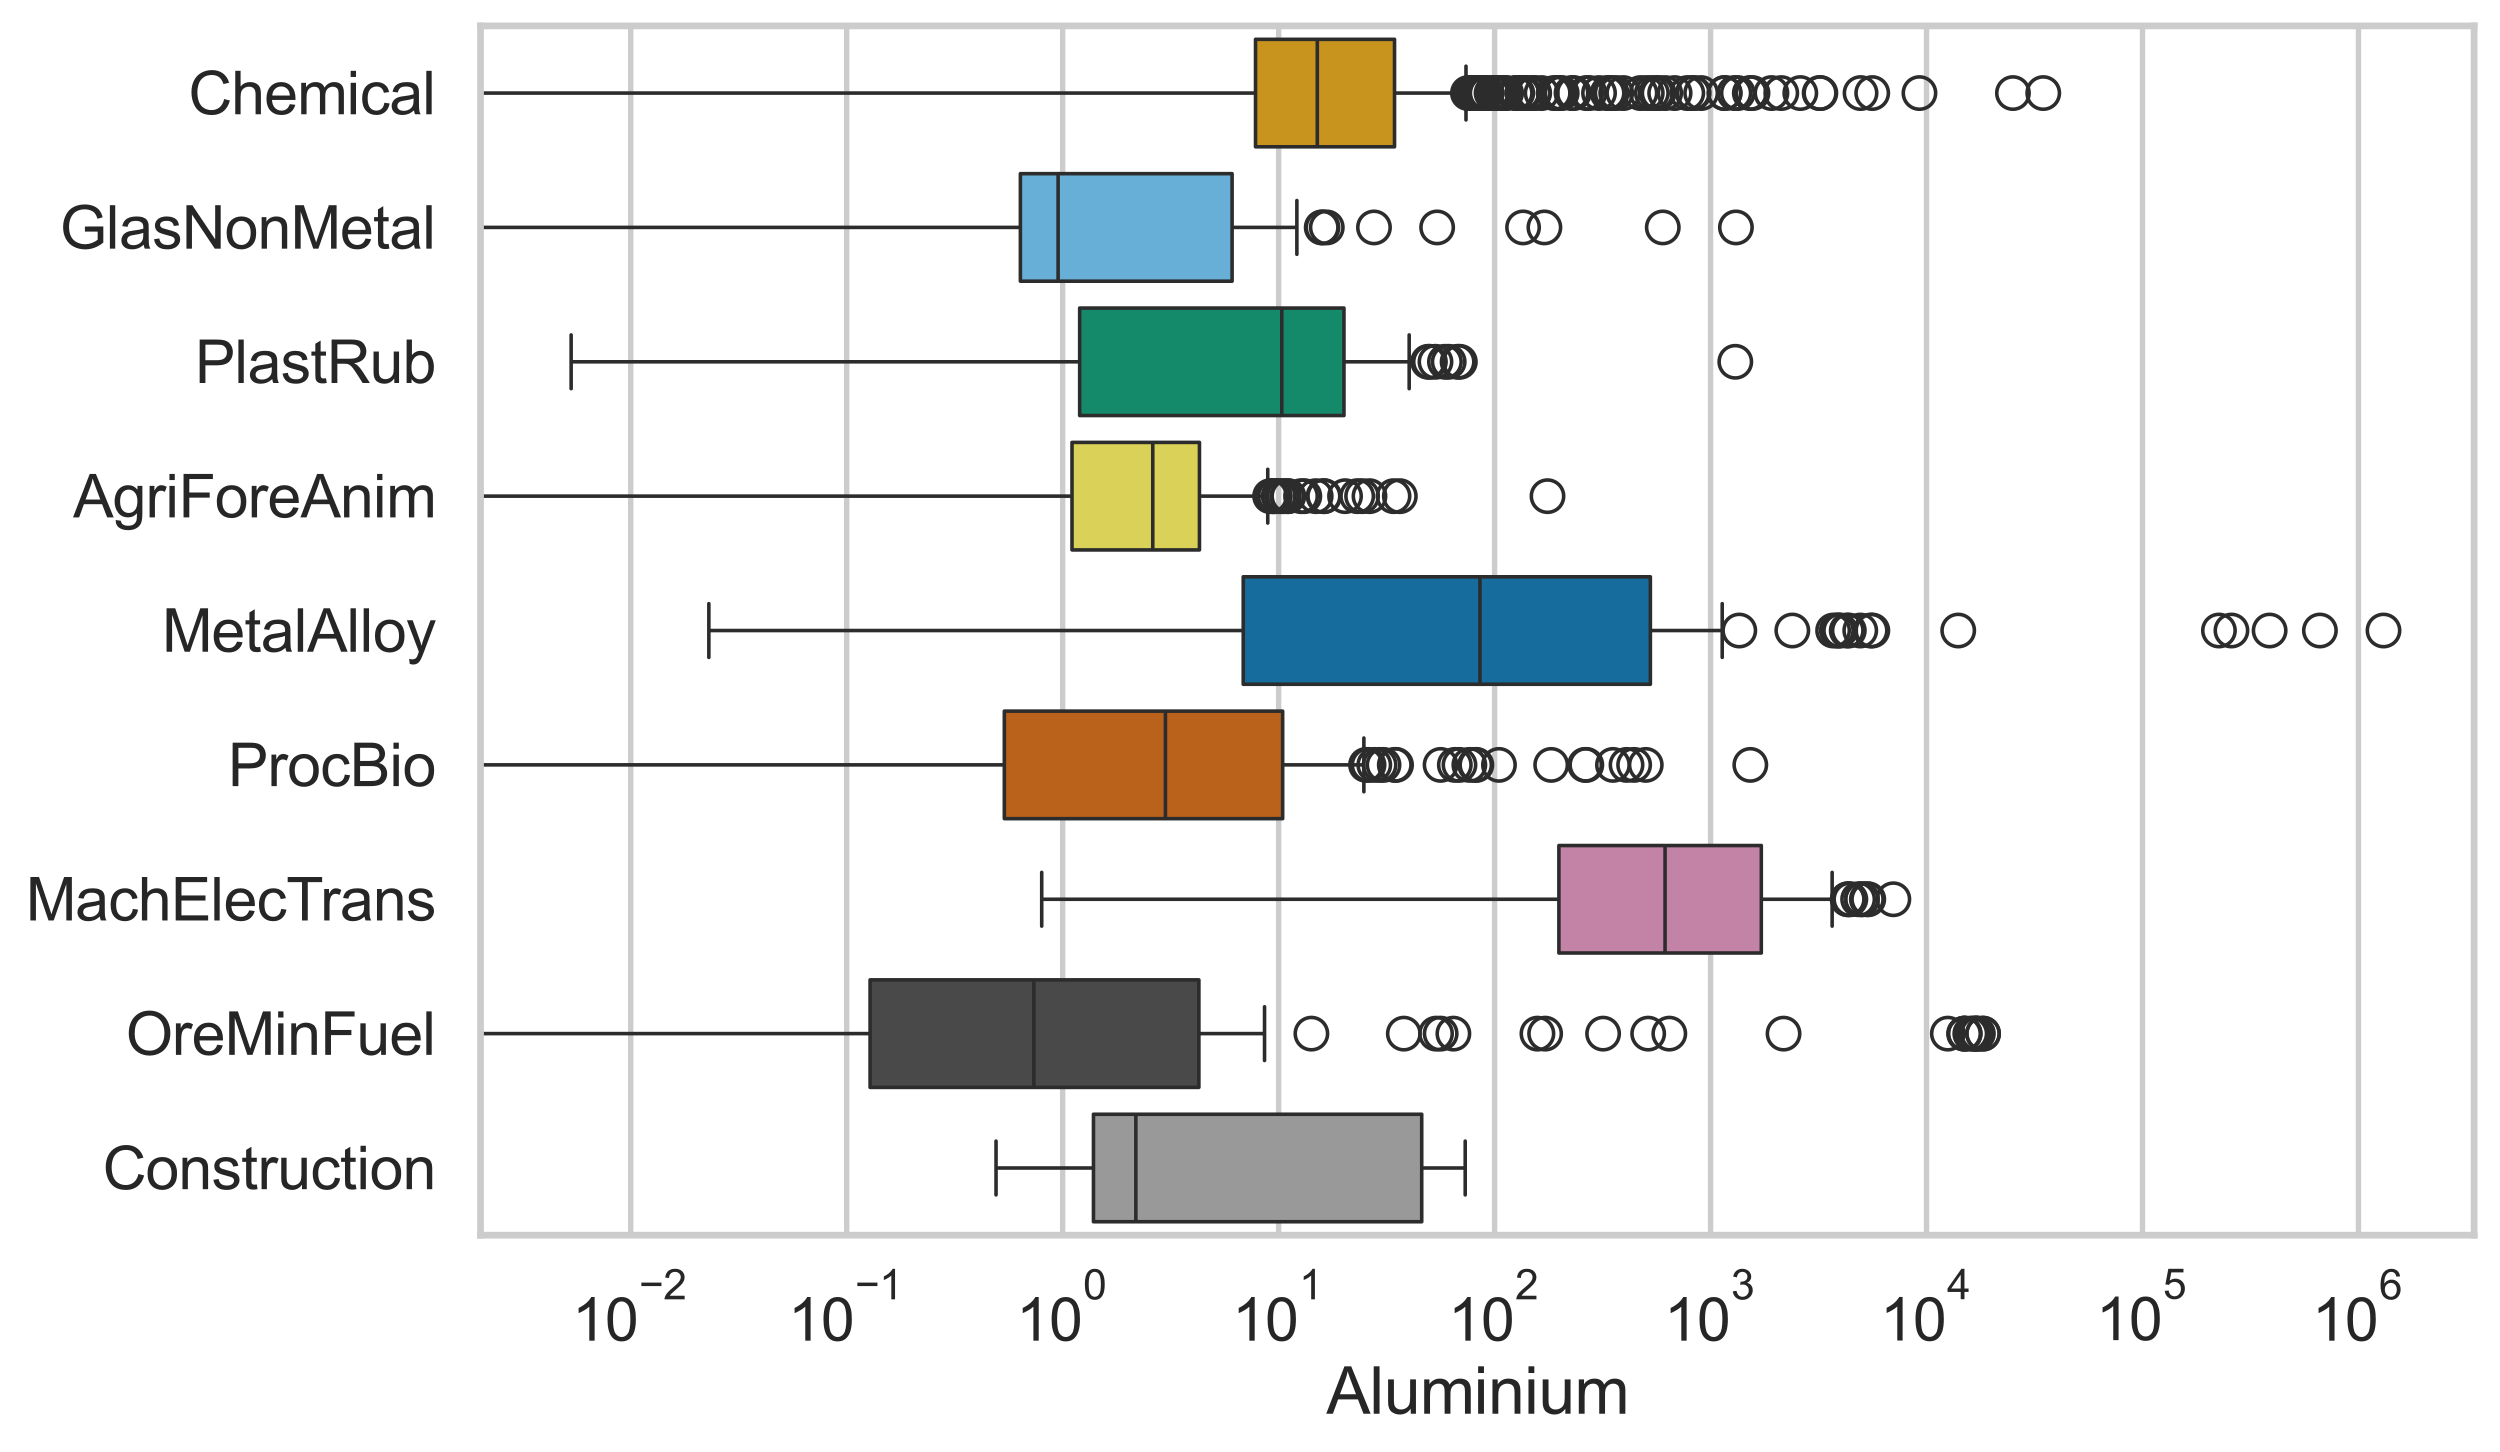 <?xml version="1.0" encoding="utf-8" standalone="no"?>
<!DOCTYPE svg PUBLIC "-//W3C//DTD SVG 1.1//EN"
  "http://www.w3.org/Graphics/SVG/1.1/DTD/svg11.dtd">
<svg xmlns:xlink="http://www.w3.org/1999/xlink" width="695.577pt" height="404.121pt" viewBox="0 0 695.577 404.121" xmlns="http://www.w3.org/2000/svg" version="1.1">
 <defs>
  <style type="text/css">*{stroke-linejoin: round; stroke-linecap: butt}</style>
 </defs>
 <g id="figure_1">
  <g id="patch_1">
   <path d="M 0 404.121 
L 695.577 404.121 
L 695.577 0 
L 0 0 
z
" style="fill: #ffffff"/>
  </g>
  <g id="axes_1">
   <g id="patch_2">
    <path d="M 133.697 343.665 
L 688.377 343.665 
L 688.377 7.2 
L 133.697 7.2 
z
" style="fill: #ffffff"/>
   </g>
   <g id="matplotlib.axis_1">
    <g id="xtick_1">
     <g id="line2d_1">
      <path d="M 175.485 343.665 
L 175.485 7.2 
" clip-path="url(#pba8e7ba67a)" style="fill: none; stroke: #cccccc; stroke-width: 1.5; stroke-linecap: round"/>
     </g>
     <g id="text_1">
      <!-- $\mathdefault{10^{-2}}$ -->
      <g style="fill: #262626" transform="translate(159.15 373.18) scale(0.165 -0.165)">
       <defs>
        <path id="ArialMT-31" d="M 2384 0 
L 1822 0 
L 1822 3584 
Q 1619 3391 1289 3197 
Q 959 3003 697 2906 
L 697 3450 
Q 1169 3672 1522 3987 
Q 1875 4303 2022 4600 
L 2384 4600 
L 2384 0 
z
" transform="scale(0.016)"/>
        <path id="ArialMT-30" d="M 266 2259 
Q 266 3072 433 3567 
Q 600 4063 929 4331 
Q 1259 4600 1759 4600 
Q 2128 4600 2406 4451 
Q 2684 4303 2865 4023 
Q 3047 3744 3150 3342 
Q 3253 2941 3253 2259 
Q 3253 1453 3087 958 
Q 2922 463 2592 192 
Q 2263 -78 1759 -78 
Q 1097 -78 719 397 
Q 266 969 266 2259 
z
M 844 2259 
Q 844 1131 1108 757 
Q 1372 384 1759 384 
Q 2147 384 2411 759 
Q 2675 1134 2675 2259 
Q 2675 3391 2411 3762 
Q 2147 4134 1753 4134 
Q 1366 4134 1134 3806 
Q 844 3388 844 2259 
z
" transform="scale(0.016)"/>
        <path id="ArialMT-2212" d="M 3381 1997 
L 356 1997 
L 356 2522 
L 3381 2522 
L 3381 1997 
z
" transform="scale(0.016)"/>
        <path id="ArialMT-32" d="M 3222 541 
L 3222 0 
L 194 0 
Q 188 203 259 391 
Q 375 700 629 1000 
Q 884 1300 1366 1694 
Q 2113 2306 2375 2664 
Q 2638 3022 2638 3341 
Q 2638 3675 2398 3904 
Q 2159 4134 1775 4134 
Q 1369 4134 1125 3890 
Q 881 3647 878 3216 
L 300 3275 
Q 359 3922 746 4261 
Q 1134 4600 1788 4600 
Q 2447 4600 2831 4234 
Q 3216 3869 3216 3328 
Q 3216 3053 3103 2787 
Q 2991 2522 2730 2228 
Q 2469 1934 1863 1422 
Q 1356 997 1212 845 
Q 1069 694 975 541 
L 3222 541 
z
" transform="scale(0.016)"/>
       </defs>
       <use xlink:href="#ArialMT-31" transform="translate(0 0.994)"/>
       <use xlink:href="#ArialMT-30" transform="translate(55.615 0.994)"/>
       <use xlink:href="#ArialMT-2212" transform="translate(112.973 70.688) scale(0.7)"/>
       <use xlink:href="#ArialMT-32" transform="translate(153.852 70.688) scale(0.7)"/>
      </g>
     </g>
    </g>
    <g id="xtick_2">
     <g id="line2d_2">
      <path d="M 235.575 343.665 
L 235.575 7.2 
" clip-path="url(#pba8e7ba67a)" style="fill: none; stroke: #cccccc; stroke-width: 1.5; stroke-linecap: round"/>
     </g>
     <g id="text_2">
      <!-- $\mathdefault{10^{-1}}$ -->
      <g style="fill: #262626" transform="translate(219.24 373.18) scale(0.165 -0.165)">
       <use xlink:href="#ArialMT-31" transform="translate(0 0.994)"/>
       <use xlink:href="#ArialMT-30" transform="translate(55.615 0.994)"/>
       <use xlink:href="#ArialMT-2212" transform="translate(112.973 70.688) scale(0.7)"/>
       <use xlink:href="#ArialMT-31" transform="translate(153.852 70.688) scale(0.7)"/>
      </g>
     </g>
    </g>
    <g id="xtick_3">
     <g id="line2d_3">
      <path d="M 295.665 343.665 
L 295.665 7.2 
" clip-path="url(#pba8e7ba67a)" style="fill: none; stroke: #cccccc; stroke-width: 1.5; stroke-linecap: round"/>
     </g>
     <g id="text_3">
      <!-- $\mathdefault{10^{0}}$ -->
      <g style="fill: #262626" transform="translate(282.712 373.18) scale(0.165 -0.165)">
       <use xlink:href="#ArialMT-31" transform="translate(0 0.994)"/>
       <use xlink:href="#ArialMT-30" transform="translate(55.615 0.994)"/>
       <use xlink:href="#ArialMT-30" transform="translate(112.973 70.688) scale(0.7)"/>
      </g>
     </g>
    </g>
    <g id="xtick_4">
     <g id="line2d_4">
      <path d="M 355.754 343.665 
L 355.754 7.2 
" clip-path="url(#pba8e7ba67a)" style="fill: none; stroke: #cccccc; stroke-width: 1.5; stroke-linecap: round"/>
     </g>
     <g id="text_4">
      <!-- $\mathdefault{10^{1}}$ -->
      <g style="fill: #262626" transform="translate(342.802 373.18) scale(0.165 -0.165)">
       <use xlink:href="#ArialMT-31" transform="translate(0 0.994)"/>
       <use xlink:href="#ArialMT-30" transform="translate(55.615 0.994)"/>
       <use xlink:href="#ArialMT-31" transform="translate(112.973 70.688) scale(0.7)"/>
      </g>
     </g>
    </g>
    <g id="xtick_5">
     <g id="line2d_5">
      <path d="M 415.844 343.665 
L 415.844 7.2 
" clip-path="url(#pba8e7ba67a)" style="fill: none; stroke: #cccccc; stroke-width: 1.5; stroke-linecap: round"/>
     </g>
     <g id="text_5">
      <!-- $\mathdefault{10^{2}}$ -->
      <g style="fill: #262626" transform="translate(402.891 373.18) scale(0.165 -0.165)">
       <use xlink:href="#ArialMT-31" transform="translate(0 0.994)"/>
       <use xlink:href="#ArialMT-30" transform="translate(55.615 0.994)"/>
       <use xlink:href="#ArialMT-32" transform="translate(112.973 70.688) scale(0.7)"/>
      </g>
     </g>
    </g>
    <g id="xtick_6">
     <g id="line2d_6">
      <path d="M 475.933 343.665 
L 475.933 7.2 
" clip-path="url(#pba8e7ba67a)" style="fill: none; stroke: #cccccc; stroke-width: 1.5; stroke-linecap: round"/>
     </g>
     <g id="text_6">
      <!-- $\mathdefault{10^{3}}$ -->
      <g style="fill: #262626" transform="translate(462.981 373.18) scale(0.165 -0.165)">
       <defs>
        <path id="ArialMT-33" d="M 269 1209 
L 831 1284 
Q 928 806 1161 595 
Q 1394 384 1728 384 
Q 2125 384 2398 659 
Q 2672 934 2672 1341 
Q 2672 1728 2419 1979 
Q 2166 2231 1775 2231 
Q 1616 2231 1378 2169 
L 1441 2663 
Q 1497 2656 1531 2656 
Q 1891 2656 2178 2843 
Q 2466 3031 2466 3422 
Q 2466 3731 2256 3934 
Q 2047 4138 1716 4138 
Q 1388 4138 1169 3931 
Q 950 3725 888 3313 
L 325 3413 
Q 428 3978 793 4289 
Q 1159 4600 1703 4600 
Q 2078 4600 2393 4439 
Q 2709 4278 2876 4000 
Q 3044 3722 3044 3409 
Q 3044 3113 2884 2869 
Q 2725 2625 2413 2481 
Q 2819 2388 3044 2092 
Q 3269 1797 3269 1353 
Q 3269 753 2831 336 
Q 2394 -81 1725 -81 
Q 1122 -81 723 278 
Q 325 638 269 1209 
z
" transform="scale(0.016)"/>
       </defs>
       <use xlink:href="#ArialMT-31" transform="translate(0 0.994)"/>
       <use xlink:href="#ArialMT-30" transform="translate(55.615 0.994)"/>
       <use xlink:href="#ArialMT-33" transform="translate(112.973 70.688) scale(0.7)"/>
      </g>
     </g>
    </g>
    <g id="xtick_7">
     <g id="line2d_7">
      <path d="M 536.023 343.665 
L 536.023 7.2 
" clip-path="url(#pba8e7ba67a)" style="fill: none; stroke: #cccccc; stroke-width: 1.5; stroke-linecap: round"/>
     </g>
     <g id="text_7">
      <!-- $\mathdefault{10^{4}}$ -->
      <g style="fill: #262626" transform="translate(523.071 373.015) scale(0.165 -0.165)">
       <defs>
        <path id="ArialMT-34" d="M 2069 0 
L 2069 1097 
L 81 1097 
L 81 1613 
L 2172 4581 
L 2631 4581 
L 2631 1613 
L 3250 1613 
L 3250 1097 
L 2631 1097 
L 2631 0 
L 2069 0 
z
M 2069 1613 
L 2069 3678 
L 634 1613 
L 2069 1613 
z
" transform="scale(0.016)"/>
       </defs>
       <use xlink:href="#ArialMT-31" transform="translate(0 0.202)"/>
       <use xlink:href="#ArialMT-30" transform="translate(55.615 0.202)"/>
       <use xlink:href="#ArialMT-34" transform="translate(112.973 69.895) scale(0.7)"/>
      </g>
     </g>
    </g>
    <g id="xtick_8">
     <g id="line2d_8">
      <path d="M 596.113 343.665 
L 596.113 7.2 
" clip-path="url(#pba8e7ba67a)" style="fill: none; stroke: #cccccc; stroke-width: 1.5; stroke-linecap: round"/>
     </g>
     <g id="text_8">
      <!-- $\mathdefault{10^{5}}$ -->
      <g style="fill: #262626" transform="translate(583.16 373.015) scale(0.165 -0.165)">
       <defs>
        <path id="ArialMT-35" d="M 266 1200 
L 856 1250 
Q 922 819 1161 601 
Q 1400 384 1738 384 
Q 2144 384 2425 690 
Q 2706 997 2706 1503 
Q 2706 1984 2436 2262 
Q 2166 2541 1728 2541 
Q 1456 2541 1237 2417 
Q 1019 2294 894 2097 
L 366 2166 
L 809 4519 
L 3088 4519 
L 3088 3981 
L 1259 3981 
L 1013 2750 
Q 1425 3038 1878 3038 
Q 2478 3038 2890 2622 
Q 3303 2206 3303 1553 
Q 3303 931 2941 478 
Q 2500 -78 1738 -78 
Q 1113 -78 717 272 
Q 322 622 266 1200 
z
" transform="scale(0.016)"/>
       </defs>
       <use xlink:href="#ArialMT-31" transform="translate(0 0.88)"/>
       <use xlink:href="#ArialMT-30" transform="translate(55.615 0.88)"/>
       <use xlink:href="#ArialMT-35" transform="translate(112.973 70.573) scale(0.7)"/>
      </g>
     </g>
    </g>
    <g id="xtick_9">
     <g id="line2d_9">
      <path d="M 656.202 343.665 
L 656.202 7.2 
" clip-path="url(#pba8e7ba67a)" style="fill: none; stroke: #cccccc; stroke-width: 1.5; stroke-linecap: round"/>
     </g>
     <g id="text_9">
      <!-- $\mathdefault{10^{6}}$ -->
      <g style="fill: #262626" transform="translate(643.25 373.18) scale(0.165 -0.165)">
       <defs>
        <path id="ArialMT-36" d="M 3184 3459 
L 2625 3416 
Q 2550 3747 2413 3897 
Q 2184 4138 1850 4138 
Q 1581 4138 1378 3988 
Q 1113 3794 959 3422 
Q 806 3050 800 2363 
Q 1003 2672 1297 2822 
Q 1591 2972 1913 2972 
Q 2475 2972 2870 2558 
Q 3266 2144 3266 1488 
Q 3266 1056 3080 686 
Q 2894 316 2569 119 
Q 2244 -78 1831 -78 
Q 1128 -78 684 439 
Q 241 956 241 2144 
Q 241 3472 731 4075 
Q 1159 4600 1884 4600 
Q 2425 4600 2770 4297 
Q 3116 3994 3184 3459 
z
M 888 1484 
Q 888 1194 1011 928 
Q 1134 663 1356 523 
Q 1578 384 1822 384 
Q 2178 384 2434 671 
Q 2691 959 2691 1453 
Q 2691 1928 2437 2201 
Q 2184 2475 1800 2475 
Q 1419 2475 1153 2201 
Q 888 1928 888 1484 
z
" transform="scale(0.016)"/>
       </defs>
       <use xlink:href="#ArialMT-31" transform="translate(0 0.994)"/>
       <use xlink:href="#ArialMT-30" transform="translate(55.615 0.994)"/>
       <use xlink:href="#ArialMT-36" transform="translate(112.973 70.688) scale(0.7)"/>
      </g>
     </g>
    </g>
    <g id="xtick_10"/>
    <g id="xtick_11"/>
    <g id="xtick_12"/>
    <g id="xtick_13"/>
    <g id="xtick_14"/>
    <g id="xtick_15"/>
    <g id="xtick_16"/>
    <g id="xtick_17"/>
    <g id="xtick_18"/>
    <g id="xtick_19"/>
    <g id="xtick_20"/>
    <g id="xtick_21"/>
    <g id="xtick_22"/>
    <g id="xtick_23"/>
    <g id="xtick_24"/>
    <g id="xtick_25"/>
    <g id="xtick_26"/>
    <g id="xtick_27"/>
    <g id="xtick_28"/>
    <g id="xtick_29"/>
    <g id="xtick_30"/>
    <g id="xtick_31"/>
    <g id="xtick_32"/>
    <g id="xtick_33"/>
    <g id="xtick_34"/>
    <g id="xtick_35"/>
    <g id="xtick_36"/>
    <g id="xtick_37"/>
    <g id="xtick_38"/>
    <g id="xtick_39"/>
    <g id="xtick_40"/>
    <g id="xtick_41"/>
    <g id="xtick_42"/>
    <g id="xtick_43"/>
    <g id="xtick_44"/>
    <g id="xtick_45"/>
    <g id="xtick_46"/>
    <g id="xtick_47"/>
    <g id="xtick_48"/>
    <g id="xtick_49"/>
    <g id="xtick_50"/>
    <g id="xtick_51"/>
    <g id="xtick_52"/>
    <g id="xtick_53"/>
    <g id="xtick_54"/>
    <g id="xtick_55"/>
    <g id="xtick_56"/>
    <g id="xtick_57"/>
    <g id="xtick_58"/>
    <g id="xtick_59"/>
    <g id="xtick_60"/>
    <g id="xtick_61"/>
    <g id="xtick_62"/>
    <g id="xtick_63"/>
    <g id="xtick_64"/>
    <g id="xtick_65"/>
    <g id="xtick_66"/>
    <g id="xtick_67"/>
    <g id="xtick_68"/>
    <g id="xtick_69"/>
    <g id="xtick_70"/>
    <g id="xtick_71"/>
    <g id="xtick_72"/>
    <g id="xtick_73"/>
    <g id="xtick_74"/>
    <g id="xtick_75"/>
    <g id="xtick_76"/>
    <g id="xtick_77"/>
    <g id="xtick_78"/>
    <g id="xtick_79"/>
    <g id="xtick_80"/>
    <g id="xtick_81"/>
    <g id="xtick_82"/>
    <g id="text_10">
     <!-- Aluminium -->
     <g style="fill: #262626" transform="translate(369.027 393.344) scale(0.18 -0.18)">
      <defs>
       <path id="ArialMT-41" d="M -9 0 
L 1750 4581 
L 2403 4581 
L 4278 0 
L 3588 0 
L 3053 1388 
L 1138 1388 
L 634 0 
L -9 0 
z
M 1313 1881 
L 2866 1881 
L 2388 3150 
Q 2169 3728 2063 4100 
Q 1975 3659 1816 3225 
L 1313 1881 
z
" transform="scale(0.016)"/>
       <path id="ArialMT-6c" d="M 409 0 
L 409 4581 
L 972 4581 
L 972 0 
L 409 0 
z
" transform="scale(0.016)"/>
       <path id="ArialMT-75" d="M 2597 0 
L 2597 488 
Q 2209 -75 1544 -75 
Q 1250 -75 995 37 
Q 741 150 617 320 
Q 494 491 444 738 
Q 409 903 409 1263 
L 409 3319 
L 972 3319 
L 972 1478 
Q 972 1038 1006 884 
Q 1059 663 1231 536 
Q 1403 409 1656 409 
Q 1909 409 2131 539 
Q 2353 669 2445 892 
Q 2538 1116 2538 1541 
L 2538 3319 
L 3100 3319 
L 3100 0 
L 2597 0 
z
" transform="scale(0.016)"/>
       <path id="ArialMT-6d" d="M 422 0 
L 422 3319 
L 925 3319 
L 925 2853 
Q 1081 3097 1340 3245 
Q 1600 3394 1931 3394 
Q 2300 3394 2536 3241 
Q 2772 3088 2869 2813 
Q 3263 3394 3894 3394 
Q 4388 3394 4653 3120 
Q 4919 2847 4919 2278 
L 4919 0 
L 4359 0 
L 4359 2091 
Q 4359 2428 4304 2576 
Q 4250 2725 4106 2815 
Q 3963 2906 3769 2906 
Q 3419 2906 3187 2673 
Q 2956 2441 2956 1928 
L 2956 0 
L 2394 0 
L 2394 2156 
Q 2394 2531 2256 2718 
Q 2119 2906 1806 2906 
Q 1569 2906 1367 2781 
Q 1166 2656 1075 2415 
Q 984 2175 984 1722 
L 984 0 
L 422 0 
z
" transform="scale(0.016)"/>
       <path id="ArialMT-69" d="M 425 3934 
L 425 4581 
L 988 4581 
L 988 3934 
L 425 3934 
z
M 425 0 
L 425 3319 
L 988 3319 
L 988 0 
L 425 0 
z
" transform="scale(0.016)"/>
       <path id="ArialMT-6e" d="M 422 0 
L 422 3319 
L 928 3319 
L 928 2847 
Q 1294 3394 1984 3394 
Q 2284 3394 2536 3286 
Q 2788 3178 2913 3003 
Q 3038 2828 3088 2588 
Q 3119 2431 3119 2041 
L 3119 0 
L 2556 0 
L 2556 2019 
Q 2556 2363 2490 2533 
Q 2425 2703 2258 2804 
Q 2091 2906 1866 2906 
Q 1506 2906 1245 2678 
Q 984 2450 984 1813 
L 984 0 
L 422 0 
z
" transform="scale(0.016)"/>
      </defs>
      <use xlink:href="#ArialMT-41"/>
      <use xlink:href="#ArialMT-6c" transform="translate(66.699 0)"/>
      <use xlink:href="#ArialMT-75" transform="translate(88.916 0)"/>
      <use xlink:href="#ArialMT-6d" transform="translate(144.531 0)"/>
      <use xlink:href="#ArialMT-69" transform="translate(227.832 0)"/>
      <use xlink:href="#ArialMT-6e" transform="translate(250.049 0)"/>
      <use xlink:href="#ArialMT-69" transform="translate(305.664 0)"/>
      <use xlink:href="#ArialMT-75" transform="translate(327.881 0)"/>
      <use xlink:href="#ArialMT-6d" transform="translate(383.496 0)"/>
     </g>
    </g>
   </g>
   <g id="matplotlib.axis_2">
    <g id="ytick_1">
     <g id="text_11">
      <!-- Chemical -->
      <g style="fill: #262626" transform="translate(52.428 31.798) scale(0.165 -0.165)">
       <defs>
        <path id="ArialMT-43" d="M 3763 1606 
L 4369 1453 
Q 4178 706 3683 314 
Q 3188 -78 2472 -78 
Q 1731 -78 1267 223 
Q 803 525 561 1097 
Q 319 1669 319 2325 
Q 319 3041 592 3573 
Q 866 4106 1370 4382 
Q 1875 4659 2481 4659 
Q 3169 4659 3637 4309 
Q 4106 3959 4291 3325 
L 3694 3184 
Q 3534 3684 3231 3912 
Q 2928 4141 2469 4141 
Q 1941 4141 1586 3887 
Q 1231 3634 1087 3207 
Q 944 2781 944 2328 
Q 944 1744 1114 1308 
Q 1284 872 1643 656 
Q 2003 441 2422 441 
Q 2931 441 3284 734 
Q 3638 1028 3763 1606 
z
" transform="scale(0.016)"/>
        <path id="ArialMT-68" d="M 422 0 
L 422 4581 
L 984 4581 
L 984 2938 
Q 1378 3394 1978 3394 
Q 2347 3394 2619 3248 
Q 2891 3103 3008 2847 
Q 3125 2591 3125 2103 
L 3125 0 
L 2563 0 
L 2563 2103 
Q 2563 2525 2380 2717 
Q 2197 2909 1863 2909 
Q 1613 2909 1392 2779 
Q 1172 2650 1078 2428 
Q 984 2206 984 1816 
L 984 0 
L 422 0 
z
" transform="scale(0.016)"/>
        <path id="ArialMT-65" d="M 2694 1069 
L 3275 997 
Q 3138 488 2766 206 
Q 2394 -75 1816 -75 
Q 1088 -75 661 373 
Q 234 822 234 1631 
Q 234 2469 665 2931 
Q 1097 3394 1784 3394 
Q 2450 3394 2872 2941 
Q 3294 2488 3294 1666 
Q 3294 1616 3291 1516 
L 816 1516 
Q 847 969 1125 678 
Q 1403 388 1819 388 
Q 2128 388 2347 550 
Q 2566 713 2694 1069 
z
M 847 1978 
L 2700 1978 
Q 2663 2397 2488 2606 
Q 2219 2931 1791 2931 
Q 1403 2931 1139 2672 
Q 875 2413 847 1978 
z
" transform="scale(0.016)"/>
        <path id="ArialMT-63" d="M 2588 1216 
L 3141 1144 
Q 3050 572 2676 248 
Q 2303 -75 1759 -75 
Q 1078 -75 664 370 
Q 250 816 250 1647 
Q 250 2184 428 2587 
Q 606 2991 970 3192 
Q 1334 3394 1763 3394 
Q 2303 3394 2647 3120 
Q 2991 2847 3088 2344 
L 2541 2259 
Q 2463 2594 2264 2762 
Q 2066 2931 1784 2931 
Q 1359 2931 1093 2626 
Q 828 2322 828 1663 
Q 828 994 1084 691 
Q 1341 388 1753 388 
Q 2084 388 2306 591 
Q 2528 794 2588 1216 
z
" transform="scale(0.016)"/>
        <path id="ArialMT-61" d="M 2588 409 
Q 2275 144 1986 34 
Q 1697 -75 1366 -75 
Q 819 -75 525 192 
Q 231 459 231 875 
Q 231 1119 342 1320 
Q 453 1522 633 1644 
Q 813 1766 1038 1828 
Q 1203 1872 1538 1913 
Q 2219 1994 2541 2106 
Q 2544 2222 2544 2253 
Q 2544 2597 2384 2738 
Q 2169 2928 1744 2928 
Q 1347 2928 1158 2789 
Q 969 2650 878 2297 
L 328 2372 
Q 403 2725 575 2942 
Q 747 3159 1072 3276 
Q 1397 3394 1825 3394 
Q 2250 3394 2515 3294 
Q 2781 3194 2906 3042 
Q 3031 2891 3081 2659 
Q 3109 2516 3109 2141 
L 3109 1391 
Q 3109 606 3145 398 
Q 3181 191 3288 0 
L 2700 0 
Q 2613 175 2588 409 
z
M 2541 1666 
Q 2234 1541 1622 1453 
Q 1275 1403 1131 1340 
Q 988 1278 909 1158 
Q 831 1038 831 891 
Q 831 666 1001 516 
Q 1172 366 1500 366 
Q 1825 366 2078 508 
Q 2331 650 2450 897 
Q 2541 1088 2541 1459 
L 2541 1666 
z
" transform="scale(0.016)"/>
       </defs>
       <use xlink:href="#ArialMT-43"/>
       <use xlink:href="#ArialMT-68" transform="translate(72.217 0)"/>
       <use xlink:href="#ArialMT-65" transform="translate(127.832 0)"/>
       <use xlink:href="#ArialMT-6d" transform="translate(183.447 0)"/>
       <use xlink:href="#ArialMT-69" transform="translate(266.748 0)"/>
       <use xlink:href="#ArialMT-63" transform="translate(288.965 0)"/>
       <use xlink:href="#ArialMT-61" transform="translate(338.965 0)"/>
       <use xlink:href="#ArialMT-6c" transform="translate(394.58 0)"/>
      </g>
     </g>
    </g>
    <g id="ytick_2">
     <g id="text_12">
      <!-- GlasNonMetal -->
      <g style="fill: #262626" transform="translate(16.659 69.183) scale(0.165 -0.165)">
       <defs>
        <path id="ArialMT-47" d="M 2638 1797 
L 2638 2334 
L 4578 2338 
L 4578 638 
Q 4131 281 3656 101 
Q 3181 -78 2681 -78 
Q 2006 -78 1454 211 
Q 903 500 622 1047 
Q 341 1594 341 2269 
Q 341 2938 620 3517 
Q 900 4097 1425 4378 
Q 1950 4659 2634 4659 
Q 3131 4659 3532 4498 
Q 3934 4338 4162 4050 
Q 4391 3763 4509 3300 
L 3963 3150 
Q 3859 3500 3706 3700 
Q 3553 3900 3268 4020 
Q 2984 4141 2638 4141 
Q 2222 4141 1919 4014 
Q 1616 3888 1430 3681 
Q 1244 3475 1141 3228 
Q 966 2803 966 2306 
Q 966 1694 1177 1281 
Q 1388 869 1791 669 
Q 2194 469 2647 469 
Q 3041 469 3416 620 
Q 3791 772 3984 944 
L 3984 1797 
L 2638 1797 
z
" transform="scale(0.016)"/>
        <path id="ArialMT-73" d="M 197 991 
L 753 1078 
Q 800 744 1014 566 
Q 1228 388 1613 388 
Q 2000 388 2187 545 
Q 2375 703 2375 916 
Q 2375 1106 2209 1216 
Q 2094 1291 1634 1406 
Q 1016 1563 777 1677 
Q 538 1791 414 1992 
Q 291 2194 291 2438 
Q 291 2659 392 2848 
Q 494 3038 669 3163 
Q 800 3259 1026 3326 
Q 1253 3394 1513 3394 
Q 1903 3394 2198 3281 
Q 2494 3169 2634 2976 
Q 2775 2784 2828 2463 
L 2278 2388 
Q 2241 2644 2061 2787 
Q 1881 2931 1553 2931 
Q 1166 2931 1000 2803 
Q 834 2675 834 2503 
Q 834 2394 903 2306 
Q 972 2216 1119 2156 
Q 1203 2125 1616 2013 
Q 2213 1853 2448 1751 
Q 2684 1650 2818 1456 
Q 2953 1263 2953 975 
Q 2953 694 2789 445 
Q 2625 197 2315 61 
Q 2006 -75 1616 -75 
Q 969 -75 630 194 
Q 291 463 197 991 
z
" transform="scale(0.016)"/>
        <path id="ArialMT-4e" d="M 488 0 
L 488 4581 
L 1109 4581 
L 3516 984 
L 3516 4581 
L 4097 4581 
L 4097 0 
L 3475 0 
L 1069 3600 
L 1069 0 
L 488 0 
z
" transform="scale(0.016)"/>
        <path id="ArialMT-6f" d="M 213 1659 
Q 213 2581 725 3025 
Q 1153 3394 1769 3394 
Q 2453 3394 2887 2945 
Q 3322 2497 3322 1706 
Q 3322 1066 3130 698 
Q 2938 331 2570 128 
Q 2203 -75 1769 -75 
Q 1072 -75 642 372 
Q 213 819 213 1659 
z
M 791 1659 
Q 791 1022 1069 705 
Q 1347 388 1769 388 
Q 2188 388 2466 706 
Q 2744 1025 2744 1678 
Q 2744 2294 2464 2611 
Q 2184 2928 1769 2928 
Q 1347 2928 1069 2612 
Q 791 2297 791 1659 
z
" transform="scale(0.016)"/>
        <path id="ArialMT-4d" d="M 475 0 
L 475 4581 
L 1388 4581 
L 2472 1338 
Q 2622 884 2691 659 
Q 2769 909 2934 1394 
L 4031 4581 
L 4847 4581 
L 4847 0 
L 4263 0 
L 4263 3834 
L 2931 0 
L 2384 0 
L 1059 3900 
L 1059 0 
L 475 0 
z
" transform="scale(0.016)"/>
        <path id="ArialMT-74" d="M 1650 503 
L 1731 6 
Q 1494 -44 1306 -44 
Q 1000 -44 831 53 
Q 663 150 594 308 
Q 525 466 525 972 
L 525 2881 
L 113 2881 
L 113 3319 
L 525 3319 
L 525 4141 
L 1084 4478 
L 1084 3319 
L 1650 3319 
L 1650 2881 
L 1084 2881 
L 1084 941 
Q 1084 700 1114 631 
Q 1144 563 1211 522 
Q 1278 481 1403 481 
Q 1497 481 1650 503 
z
" transform="scale(0.016)"/>
       </defs>
       <use xlink:href="#ArialMT-47"/>
       <use xlink:href="#ArialMT-6c" transform="translate(77.783 0)"/>
       <use xlink:href="#ArialMT-61" transform="translate(100 0)"/>
       <use xlink:href="#ArialMT-73" transform="translate(155.615 0)"/>
       <use xlink:href="#ArialMT-4e" transform="translate(205.615 0)"/>
       <use xlink:href="#ArialMT-6f" transform="translate(277.832 0)"/>
       <use xlink:href="#ArialMT-6e" transform="translate(333.447 0)"/>
       <use xlink:href="#ArialMT-4d" transform="translate(389.062 0)"/>
       <use xlink:href="#ArialMT-65" transform="translate(472.363 0)"/>
       <use xlink:href="#ArialMT-74" transform="translate(527.979 0)"/>
       <use xlink:href="#ArialMT-61" transform="translate(555.762 0)"/>
       <use xlink:href="#ArialMT-6c" transform="translate(611.377 0)"/>
      </g>
     </g>
    </g>
    <g id="ytick_3">
     <g id="text_13">
      <!-- PlastRub -->
      <g style="fill: #262626" transform="translate(54.248 106.568) scale(0.165 -0.165)">
       <defs>
        <path id="ArialMT-50" d="M 494 0 
L 494 4581 
L 2222 4581 
Q 2678 4581 2919 4538 
Q 3256 4481 3484 4323 
Q 3713 4166 3852 3881 
Q 3991 3597 3991 3256 
Q 3991 2672 3619 2267 
Q 3247 1863 2275 1863 
L 1100 1863 
L 1100 0 
L 494 0 
z
M 1100 2403 
L 2284 2403 
Q 2872 2403 3119 2622 
Q 3366 2841 3366 3238 
Q 3366 3525 3220 3729 
Q 3075 3934 2838 4000 
Q 2684 4041 2272 4041 
L 1100 4041 
L 1100 2403 
z
" transform="scale(0.016)"/>
        <path id="ArialMT-52" d="M 503 0 
L 503 4581 
L 2534 4581 
Q 3147 4581 3465 4457 
Q 3784 4334 3975 4021 
Q 4166 3709 4166 3331 
Q 4166 2844 3850 2509 
Q 3534 2175 2875 2084 
Q 3116 1969 3241 1856 
Q 3506 1613 3744 1247 
L 4541 0 
L 3778 0 
L 3172 953 
Q 2906 1366 2734 1584 
Q 2563 1803 2427 1890 
Q 2291 1978 2150 2013 
Q 2047 2034 1813 2034 
L 1109 2034 
L 1109 0 
L 503 0 
z
M 1109 2559 
L 2413 2559 
Q 2828 2559 3062 2645 
Q 3297 2731 3419 2920 
Q 3541 3109 3541 3331 
Q 3541 3656 3305 3865 
Q 3069 4075 2559 4075 
L 1109 4075 
L 1109 2559 
z
" transform="scale(0.016)"/>
        <path id="ArialMT-62" d="M 941 0 
L 419 0 
L 419 4581 
L 981 4581 
L 981 2947 
Q 1338 3394 1891 3394 
Q 2197 3394 2470 3270 
Q 2744 3147 2920 2923 
Q 3097 2700 3197 2384 
Q 3297 2069 3297 1709 
Q 3297 856 2875 390 
Q 2453 -75 1863 -75 
Q 1275 -75 941 416 
L 941 0 
z
M 934 1684 
Q 934 1088 1097 822 
Q 1363 388 1816 388 
Q 2184 388 2453 708 
Q 2722 1028 2722 1663 
Q 2722 2313 2464 2622 
Q 2206 2931 1841 2931 
Q 1472 2931 1203 2611 
Q 934 2291 934 1684 
z
" transform="scale(0.016)"/>
       </defs>
       <use xlink:href="#ArialMT-50"/>
       <use xlink:href="#ArialMT-6c" transform="translate(66.699 0)"/>
       <use xlink:href="#ArialMT-61" transform="translate(88.916 0)"/>
       <use xlink:href="#ArialMT-73" transform="translate(144.531 0)"/>
       <use xlink:href="#ArialMT-74" transform="translate(194.531 0)"/>
       <use xlink:href="#ArialMT-52" transform="translate(222.314 0)"/>
       <use xlink:href="#ArialMT-75" transform="translate(294.531 0)"/>
       <use xlink:href="#ArialMT-62" transform="translate(350.146 0)"/>
      </g>
     </g>
    </g>
    <g id="ytick_4">
     <g id="text_14">
      <!-- AgriForeAnim -->
      <g style="fill: #262626" transform="translate(20.341 143.953) scale(0.165 -0.165)">
       <defs>
        <path id="ArialMT-67" d="M 319 -275 
L 866 -356 
Q 900 -609 1056 -725 
Q 1266 -881 1628 -881 
Q 2019 -881 2231 -725 
Q 2444 -569 2519 -288 
Q 2563 -116 2559 434 
Q 2191 0 1641 0 
Q 956 0 581 494 
Q 206 988 206 1678 
Q 206 2153 378 2554 
Q 550 2956 876 3175 
Q 1203 3394 1644 3394 
Q 2231 3394 2613 2919 
L 2613 3319 
L 3131 3319 
L 3131 450 
Q 3131 -325 2973 -648 
Q 2816 -972 2473 -1159 
Q 2131 -1347 1631 -1347 
Q 1038 -1347 672 -1080 
Q 306 -813 319 -275 
z
M 784 1719 
Q 784 1066 1043 766 
Q 1303 466 1694 466 
Q 2081 466 2343 764 
Q 2606 1063 2606 1700 
Q 2606 2309 2336 2618 
Q 2066 2928 1684 2928 
Q 1309 2928 1046 2623 
Q 784 2319 784 1719 
z
" transform="scale(0.016)"/>
        <path id="ArialMT-72" d="M 416 0 
L 416 3319 
L 922 3319 
L 922 2816 
Q 1116 3169 1280 3281 
Q 1444 3394 1641 3394 
Q 1925 3394 2219 3213 
L 2025 2691 
Q 1819 2813 1613 2813 
Q 1428 2813 1281 2702 
Q 1134 2591 1072 2394 
Q 978 2094 978 1738 
L 978 0 
L 416 0 
z
" transform="scale(0.016)"/>
        <path id="ArialMT-46" d="M 525 0 
L 525 4581 
L 3616 4581 
L 3616 4041 
L 1131 4041 
L 1131 2622 
L 3281 2622 
L 3281 2081 
L 1131 2081 
L 1131 0 
L 525 0 
z
" transform="scale(0.016)"/>
       </defs>
       <use xlink:href="#ArialMT-41"/>
       <use xlink:href="#ArialMT-67" transform="translate(66.699 0)"/>
       <use xlink:href="#ArialMT-72" transform="translate(122.314 0)"/>
       <use xlink:href="#ArialMT-69" transform="translate(155.615 0)"/>
       <use xlink:href="#ArialMT-46" transform="translate(177.832 0)"/>
       <use xlink:href="#ArialMT-6f" transform="translate(238.916 0)"/>
       <use xlink:href="#ArialMT-72" transform="translate(294.531 0)"/>
       <use xlink:href="#ArialMT-65" transform="translate(327.832 0)"/>
       <use xlink:href="#ArialMT-41" transform="translate(383.447 0)"/>
       <use xlink:href="#ArialMT-6e" transform="translate(450.146 0)"/>
       <use xlink:href="#ArialMT-69" transform="translate(505.762 0)"/>
       <use xlink:href="#ArialMT-6d" transform="translate(527.979 0)"/>
      </g>
     </g>
    </g>
    <g id="ytick_5">
     <g id="text_15">
      <!-- MetalAlloy -->
      <g style="fill: #262626" transform="translate(45.088 181.337) scale(0.165 -0.165)">
       <defs>
        <path id="ArialMT-79" d="M 397 -1278 
L 334 -750 
Q 519 -800 656 -800 
Q 844 -800 956 -737 
Q 1069 -675 1141 -563 
Q 1194 -478 1313 -144 
Q 1328 -97 1363 -6 
L 103 3319 
L 709 3319 
L 1400 1397 
Q 1534 1031 1641 628 
Q 1738 1016 1872 1384 
L 2581 3319 
L 3144 3319 
L 1881 -56 
Q 1678 -603 1566 -809 
Q 1416 -1088 1222 -1217 
Q 1028 -1347 759 -1347 
Q 597 -1347 397 -1278 
z
" transform="scale(0.016)"/>
       </defs>
       <use xlink:href="#ArialMT-4d"/>
       <use xlink:href="#ArialMT-65" transform="translate(83.301 0)"/>
       <use xlink:href="#ArialMT-74" transform="translate(138.916 0)"/>
       <use xlink:href="#ArialMT-61" transform="translate(166.699 0)"/>
       <use xlink:href="#ArialMT-6c" transform="translate(222.314 0)"/>
       <use xlink:href="#ArialMT-41" transform="translate(244.531 0)"/>
       <use xlink:href="#ArialMT-6c" transform="translate(311.23 0)"/>
       <use xlink:href="#ArialMT-6c" transform="translate(333.447 0)"/>
       <use xlink:href="#ArialMT-6f" transform="translate(355.664 0)"/>
       <use xlink:href="#ArialMT-79" transform="translate(411.279 0)"/>
      </g>
     </g>
    </g>
    <g id="ytick_6">
     <g id="text_16">
      <!-- ProcBio -->
      <g style="fill: #262626" transform="translate(63.424 218.722) scale(0.165 -0.165)">
       <defs>
        <path id="ArialMT-42" d="M 469 0 
L 469 4581 
L 2188 4581 
Q 2713 4581 3030 4442 
Q 3347 4303 3526 4014 
Q 3706 3725 3706 3409 
Q 3706 3116 3547 2856 
Q 3388 2597 3066 2438 
Q 3481 2316 3704 2022 
Q 3928 1728 3928 1328 
Q 3928 1006 3792 729 
Q 3656 453 3456 303 
Q 3256 153 2954 76 
Q 2653 0 2216 0 
L 469 0 
z
M 1075 2656 
L 2066 2656 
Q 2469 2656 2644 2709 
Q 2875 2778 2992 2937 
Q 3109 3097 3109 3338 
Q 3109 3566 3000 3739 
Q 2891 3913 2687 3977 
Q 2484 4041 1991 4041 
L 1075 4041 
L 1075 2656 
z
M 1075 541 
L 2216 541 
Q 2509 541 2628 563 
Q 2838 600 2978 687 
Q 3119 775 3209 942 
Q 3300 1109 3300 1328 
Q 3300 1584 3169 1773 
Q 3038 1963 2805 2039 
Q 2572 2116 2134 2116 
L 1075 2116 
L 1075 541 
z
" transform="scale(0.016)"/>
       </defs>
       <use xlink:href="#ArialMT-50"/>
       <use xlink:href="#ArialMT-72" transform="translate(66.699 0)"/>
       <use xlink:href="#ArialMT-6f" transform="translate(100 0)"/>
       <use xlink:href="#ArialMT-63" transform="translate(155.615 0)"/>
       <use xlink:href="#ArialMT-42" transform="translate(205.615 0)"/>
       <use xlink:href="#ArialMT-69" transform="translate(272.314 0)"/>
       <use xlink:href="#ArialMT-6f" transform="translate(294.531 0)"/>
      </g>
     </g>
    </g>
    <g id="ytick_7">
     <g id="text_17">
      <!-- MachElecTrans -->
      <g style="fill: #262626" transform="translate(7.2 256.107) scale(0.165 -0.165)">
       <defs>
        <path id="ArialMT-45" d="M 506 0 
L 506 4581 
L 3819 4581 
L 3819 4041 
L 1113 4041 
L 1113 2638 
L 3647 2638 
L 3647 2100 
L 1113 2100 
L 1113 541 
L 3925 541 
L 3925 0 
L 506 0 
z
" transform="scale(0.016)"/>
        <path id="ArialMT-54" d="M 1659 0 
L 1659 4041 
L 150 4041 
L 150 4581 
L 3781 4581 
L 3781 4041 
L 2266 4041 
L 2266 0 
L 1659 0 
z
" transform="scale(0.016)"/>
       </defs>
       <use xlink:href="#ArialMT-4d"/>
       <use xlink:href="#ArialMT-61" transform="translate(83.301 0)"/>
       <use xlink:href="#ArialMT-63" transform="translate(138.916 0)"/>
       <use xlink:href="#ArialMT-68" transform="translate(188.916 0)"/>
       <use xlink:href="#ArialMT-45" transform="translate(244.531 0)"/>
       <use xlink:href="#ArialMT-6c" transform="translate(311.23 0)"/>
       <use xlink:href="#ArialMT-65" transform="translate(333.447 0)"/>
       <use xlink:href="#ArialMT-63" transform="translate(389.062 0)"/>
       <use xlink:href="#ArialMT-54" transform="translate(439.062 0)"/>
       <use xlink:href="#ArialMT-72" transform="translate(496.396 0)"/>
       <use xlink:href="#ArialMT-61" transform="translate(529.697 0)"/>
       <use xlink:href="#ArialMT-6e" transform="translate(585.312 0)"/>
       <use xlink:href="#ArialMT-73" transform="translate(640.928 0)"/>
      </g>
     </g>
    </g>
    <g id="ytick_8">
     <g id="text_18">
      <!-- OreMinFuel -->
      <g style="fill: #262626" transform="translate(35.013 293.492) scale(0.165 -0.165)">
       <defs>
        <path id="ArialMT-4f" d="M 309 2231 
Q 309 3372 921 4017 
Q 1534 4663 2503 4663 
Q 3138 4663 3647 4359 
Q 4156 4056 4423 3514 
Q 4691 2972 4691 2284 
Q 4691 1588 4409 1038 
Q 4128 488 3612 205 
Q 3097 -78 2500 -78 
Q 1853 -78 1343 234 
Q 834 547 571 1087 
Q 309 1628 309 2231 
z
M 934 2222 
Q 934 1394 1379 917 
Q 1825 441 2497 441 
Q 3181 441 3623 922 
Q 4066 1403 4066 2288 
Q 4066 2847 3877 3264 
Q 3688 3681 3323 3911 
Q 2959 4141 2506 4141 
Q 1863 4141 1398 3698 
Q 934 3256 934 2222 
z
" transform="scale(0.016)"/>
       </defs>
       <use xlink:href="#ArialMT-4f"/>
       <use xlink:href="#ArialMT-72" transform="translate(77.783 0)"/>
       <use xlink:href="#ArialMT-65" transform="translate(111.084 0)"/>
       <use xlink:href="#ArialMT-4d" transform="translate(166.699 0)"/>
       <use xlink:href="#ArialMT-69" transform="translate(250 0)"/>
       <use xlink:href="#ArialMT-6e" transform="translate(272.217 0)"/>
       <use xlink:href="#ArialMT-46" transform="translate(327.832 0)"/>
       <use xlink:href="#ArialMT-75" transform="translate(388.916 0)"/>
       <use xlink:href="#ArialMT-65" transform="translate(444.531 0)"/>
       <use xlink:href="#ArialMT-6c" transform="translate(500.146 0)"/>
      </g>
     </g>
    </g>
    <g id="ytick_9">
     <g id="text_19">
      <!-- Construction -->
      <g style="fill: #262626" transform="translate(28.575 330.877) scale(0.165 -0.165)">
       <use xlink:href="#ArialMT-43"/>
       <use xlink:href="#ArialMT-6f" transform="translate(72.217 0)"/>
       <use xlink:href="#ArialMT-6e" transform="translate(127.832 0)"/>
       <use xlink:href="#ArialMT-73" transform="translate(183.447 0)"/>
       <use xlink:href="#ArialMT-74" transform="translate(233.447 0)"/>
       <use xlink:href="#ArialMT-72" transform="translate(261.23 0)"/>
       <use xlink:href="#ArialMT-75" transform="translate(294.531 0)"/>
       <use xlink:href="#ArialMT-63" transform="translate(350.146 0)"/>
       <use xlink:href="#ArialMT-74" transform="translate(400.146 0)"/>
       <use xlink:href="#ArialMT-69" transform="translate(427.93 0)"/>
       <use xlink:href="#ArialMT-6f" transform="translate(450.146 0)"/>
       <use xlink:href="#ArialMT-6e" transform="translate(505.762 0)"/>
      </g>
     </g>
    </g>
   </g>
   <g id="patch_3">
    <path d="M 349.324 10.938 
L 349.324 40.846 
L 387.999 40.846 
L 387.999 10.938 
L 349.324 10.938 
z
" clip-path="url(#pba8e7ba67a)" style="fill: #c9941d; stroke: #2c2c2c; stroke-linejoin: miter"/>
   </g>
   <g id="line2d_10">
    <path d="M 349.324 25.892 
L -1 25.892 
" clip-path="url(#pba8e7ba67a)" style="fill: none; stroke: #2c2c2c"/>
   </g>
   <g id="line2d_11">
    <path d="M 387.999 25.892 
L 407.882 25.892 
" clip-path="url(#pba8e7ba67a)" style="fill: none; stroke: #2c2c2c"/>
   </g>
   <g id="line2d_12">
    <path clip-path="url(#pba8e7ba67a)" style="fill: none; stroke: #2c2c2c; stroke-linecap: round"/>
   </g>
   <g id="line2d_13">
    <path d="M 407.882 18.415 
L 407.882 33.369 
" clip-path="url(#pba8e7ba67a)" style="fill: none; stroke: #2c2c2c; stroke-linecap: round"/>
   </g>
   <g id="line2d_14">
    <defs>
     <path id="m35cde462a5" d="M 0 4.5 
C 1.193 4.5 2.338 4.026 3.182 3.182 
C 4.026 2.338 4.5 1.193 4.5 0 
C 4.5 -1.193 4.026 -2.338 3.182 -3.182 
C 2.338 -4.026 1.193 -4.5 0 -4.5 
C -1.193 -4.5 -2.338 -4.026 -3.182 -3.182 
C -4.026 -2.338 -4.5 -1.193 -4.5 0 
C -4.5 1.193 -4.026 2.338 -3.182 3.182 
C -2.338 4.026 -1.193 4.5 0 4.5 
z
" style="stroke: #2c2c2c"/>
    </defs>
    <g clip-path="url(#pba8e7ba67a)">
     <use xlink:href="#m35cde462a5" x="487.595" y="25.892" style="fill-opacity: 0; stroke: #2c2c2c"/>
     <use xlink:href="#m35cde462a5" x="418.864" y="25.892" style="fill-opacity: 0; stroke: #2c2c2c"/>
     <use xlink:href="#m35cde462a5" x="560.062" y="25.892" style="fill-opacity: 0; stroke: #2c2c2c"/>
     <use xlink:href="#m35cde462a5" x="424.057" y="25.892" style="fill-opacity: 0; stroke: #2c2c2c"/>
     <use xlink:href="#m35cde462a5" x="458.18" y="25.892" style="fill-opacity: 0; stroke: #2c2c2c"/>
     <use xlink:href="#m35cde462a5" x="409.005" y="25.892" style="fill-opacity: 0; stroke: #2c2c2c"/>
     <use xlink:href="#m35cde462a5" x="411.114" y="25.892" style="fill-opacity: 0; stroke: #2c2c2c"/>
     <use xlink:href="#m35cde462a5" x="451.657" y="25.892" style="fill-opacity: 0; stroke: #2c2c2c"/>
     <use xlink:href="#m35cde462a5" x="416.627" y="25.892" style="fill-opacity: 0; stroke: #2c2c2c"/>
     <use xlink:href="#m35cde462a5" x="410.702" y="25.892" style="fill-opacity: 0; stroke: #2c2c2c"/>
     <use xlink:href="#m35cde462a5" x="408.429" y="25.892" style="fill-opacity: 0; stroke: #2c2c2c"/>
     <use xlink:href="#m35cde462a5" x="415.63" y="25.892" style="fill-opacity: 0; stroke: #2c2c2c"/>
     <use xlink:href="#m35cde462a5" x="421.903" y="25.892" style="fill-opacity: 0; stroke: #2c2c2c"/>
     <use xlink:href="#m35cde462a5" x="469.457" y="25.892" style="fill-opacity: 0; stroke: #2c2c2c"/>
     <use xlink:href="#m35cde462a5" x="483.513" y="25.892" style="fill-opacity: 0; stroke: #2c2c2c"/>
     <use xlink:href="#m35cde462a5" x="419.047" y="25.892" style="fill-opacity: 0; stroke: #2c2c2c"/>
     <use xlink:href="#m35cde462a5" x="417.232" y="25.892" style="fill-opacity: 0; stroke: #2c2c2c"/>
     <use xlink:href="#m35cde462a5" x="437.252" y="25.892" style="fill-opacity: 0; stroke: #2c2c2c"/>
     <use xlink:href="#m35cde462a5" x="410.229" y="25.892" style="fill-opacity: 0; stroke: #2c2c2c"/>
     <use xlink:href="#m35cde462a5" x="421.7" y="25.892" style="fill-opacity: 0; stroke: #2c2c2c"/>
     <use xlink:href="#m35cde462a5" x="411.862" y="25.892" style="fill-opacity: 0; stroke: #2c2c2c"/>
     <use xlink:href="#m35cde462a5" x="486.855" y="25.892" style="fill-opacity: 0; stroke: #2c2c2c"/>
     <use xlink:href="#m35cde462a5" x="506.288" y="25.892" style="fill-opacity: 0; stroke: #2c2c2c"/>
     <use xlink:href="#m35cde462a5" x="500.902" y="25.892" style="fill-opacity: 0; stroke: #2c2c2c"/>
     <use xlink:href="#m35cde462a5" x="408.808" y="25.892" style="fill-opacity: 0; stroke: #2c2c2c"/>
     <use xlink:href="#m35cde462a5" x="479.789" y="25.892" style="fill-opacity: 0; stroke: #2c2c2c"/>
     <use xlink:href="#m35cde462a5" x="433.272" y="25.892" style="fill-opacity: 0; stroke: #2c2c2c"/>
     <use xlink:href="#m35cde462a5" x="426.85" y="25.892" style="fill-opacity: 0; stroke: #2c2c2c"/>
     <use xlink:href="#m35cde462a5" x="423.912" y="25.892" style="fill-opacity: 0; stroke: #2c2c2c"/>
     <use xlink:href="#m35cde462a5" x="413.615" y="25.892" style="fill-opacity: 0; stroke: #2c2c2c"/>
     <use xlink:href="#m35cde462a5" x="411.007" y="25.892" style="fill-opacity: 0; stroke: #2c2c2c"/>
     <use xlink:href="#m35cde462a5" x="437.894" y="25.892" style="fill-opacity: 0; stroke: #2c2c2c"/>
     <use xlink:href="#m35cde462a5" x="416.074" y="25.892" style="fill-opacity: 0; stroke: #2c2c2c"/>
     <use xlink:href="#m35cde462a5" x="409.988" y="25.892" style="fill-opacity: 0; stroke: #2c2c2c"/>
     <use xlink:href="#m35cde462a5" x="434.51" y="25.892" style="fill-opacity: 0; stroke: #2c2c2c"/>
     <use xlink:href="#m35cde462a5" x="447.645" y="25.892" style="fill-opacity: 0; stroke: #2c2c2c"/>
     <use xlink:href="#m35cde462a5" x="448.403" y="25.892" style="fill-opacity: 0; stroke: #2c2c2c"/>
     <use xlink:href="#m35cde462a5" x="416.293" y="25.892" style="fill-opacity: 0; stroke: #2c2c2c"/>
     <use xlink:href="#m35cde462a5" x="441.331" y="25.892" style="fill-opacity: 0; stroke: #2c2c2c"/>
     <use xlink:href="#m35cde462a5" x="473.313" y="25.892" style="fill-opacity: 0; stroke: #2c2c2c"/>
     <use xlink:href="#m35cde462a5" x="410.185" y="25.892" style="fill-opacity: 0; stroke: #2c2c2c"/>
     <use xlink:href="#m35cde462a5" x="415.002" y="25.892" style="fill-opacity: 0; stroke: #2c2c2c"/>
     <use xlink:href="#m35cde462a5" x="423.564" y="25.892" style="fill-opacity: 0; stroke: #2c2c2c"/>
     <use xlink:href="#m35cde462a5" x="433.461" y="25.892" style="fill-opacity: 0; stroke: #2c2c2c"/>
     <use xlink:href="#m35cde462a5" x="433.873" y="25.892" style="fill-opacity: 0; stroke: #2c2c2c"/>
     <use xlink:href="#m35cde462a5" x="426.724" y="25.892" style="fill-opacity: 0; stroke: #2c2c2c"/>
     <use xlink:href="#m35cde462a5" x="456.429" y="25.892" style="fill-opacity: 0; stroke: #2c2c2c"/>
     <use xlink:href="#m35cde462a5" x="482.561" y="25.892" style="fill-opacity: 0; stroke: #2c2c2c"/>
     <use xlink:href="#m35cde462a5" x="520.906" y="25.892" style="fill-opacity: 0; stroke: #2c2c2c"/>
     <use xlink:href="#m35cde462a5" x="432.288" y="25.892" style="fill-opacity: 0; stroke: #2c2c2c"/>
     <use xlink:href="#m35cde462a5" x="425.42" y="25.892" style="fill-opacity: 0; stroke: #2c2c2c"/>
     <use xlink:href="#m35cde462a5" x="413.494" y="25.892" style="fill-opacity: 0; stroke: #2c2c2c"/>
     <use xlink:href="#m35cde462a5" x="418.006" y="25.892" style="fill-opacity: 0; stroke: #2c2c2c"/>
     <use xlink:href="#m35cde462a5" x="517.662" y="25.892" style="fill-opacity: 0; stroke: #2c2c2c"/>
     <use xlink:href="#m35cde462a5" x="444.9" y="25.892" style="fill-opacity: 0; stroke: #2c2c2c"/>
     <use xlink:href="#m35cde462a5" x="568.496" y="25.892" style="fill-opacity: 0; stroke: #2c2c2c"/>
     <use xlink:href="#m35cde462a5" x="534.053" y="25.892" style="fill-opacity: 0; stroke: #2c2c2c"/>
     <use xlink:href="#m35cde462a5" x="495.605" y="25.892" style="fill-opacity: 0; stroke: #2c2c2c"/>
     <use xlink:href="#m35cde462a5" x="423.595" y="25.892" style="fill-opacity: 0; stroke: #2c2c2c"/>
     <use xlink:href="#m35cde462a5" x="413.128" y="25.892" style="fill-opacity: 0; stroke: #2c2c2c"/>
     <use xlink:href="#m35cde462a5" x="422.162" y="25.892" style="fill-opacity: 0; stroke: #2c2c2c"/>
     <use xlink:href="#m35cde462a5" x="461.465" y="25.892" style="fill-opacity: 0; stroke: #2c2c2c"/>
     <use xlink:href="#m35cde462a5" x="417.23" y="25.892" style="fill-opacity: 0; stroke: #2c2c2c"/>
     <use xlink:href="#m35cde462a5" x="442.257" y="25.892" style="fill-opacity: 0; stroke: #2c2c2c"/>
     <use xlink:href="#m35cde462a5" x="416.576" y="25.892" style="fill-opacity: 0; stroke: #2c2c2c"/>
     <use xlink:href="#m35cde462a5" x="449.68" y="25.892" style="fill-opacity: 0; stroke: #2c2c2c"/>
     <use xlink:href="#m35cde462a5" x="410.502" y="25.892" style="fill-opacity: 0; stroke: #2c2c2c"/>
     <use xlink:href="#m35cde462a5" x="409.85" y="25.892" style="fill-opacity: 0; stroke: #2c2c2c"/>
     <use xlink:href="#m35cde462a5" x="412.019" y="25.892" style="fill-opacity: 0; stroke: #2c2c2c"/>
     <use xlink:href="#m35cde462a5" x="465.93" y="25.892" style="fill-opacity: 0; stroke: #2c2c2c"/>
     <use xlink:href="#m35cde462a5" x="506.477" y="25.892" style="fill-opacity: 0; stroke: #2c2c2c"/>
     <use xlink:href="#m35cde462a5" x="412.559" y="25.892" style="fill-opacity: 0; stroke: #2c2c2c"/>
     <use xlink:href="#m35cde462a5" x="417.134" y="25.892" style="fill-opacity: 0; stroke: #2c2c2c"/>
     <use xlink:href="#m35cde462a5" x="471.231" y="25.892" style="fill-opacity: 0; stroke: #2c2c2c"/>
     <use xlink:href="#m35cde462a5" x="479.883" y="25.892" style="fill-opacity: 0; stroke: #2c2c2c"/>
     <use xlink:href="#m35cde462a5" x="428.916" y="25.892" style="fill-opacity: 0; stroke: #2c2c2c"/>
     <use xlink:href="#m35cde462a5" x="492.864" y="25.892" style="fill-opacity: 0; stroke: #2c2c2c"/>
     <use xlink:href="#m35cde462a5" x="463.302" y="25.892" style="fill-opacity: 0; stroke: #2c2c2c"/>
     <use xlink:href="#m35cde462a5" x="447.284" y="25.892" style="fill-opacity: 0; stroke: #2c2c2c"/>
     <use xlink:href="#m35cde462a5" x="459.594" y="25.892" style="fill-opacity: 0; stroke: #2c2c2c"/>
     <use xlink:href="#m35cde462a5" x="470.982" y="25.892" style="fill-opacity: 0; stroke: #2c2c2c"/>
     <use xlink:href="#m35cde462a5" x="460.816" y="25.892" style="fill-opacity: 0; stroke: #2c2c2c"/>
    </g>
   </g>
   <g id="patch_4">
    <path d="M 283.9 48.323 
L 283.9 78.231 
L 342.806 78.231 
L 342.806 48.323 
L 283.9 48.323 
z
" clip-path="url(#pba8e7ba67a)" style="fill: #68afd7; stroke: #2c2c2c; stroke-linejoin: miter"/>
   </g>
   <g id="line2d_15">
    <path d="M 283.9 63.277 
L -1 63.277 
" clip-path="url(#pba8e7ba67a)" style="fill: none; stroke: #2c2c2c"/>
   </g>
   <g id="line2d_16">
    <path d="M 342.806 63.277 
L 360.829 63.277 
" clip-path="url(#pba8e7ba67a)" style="fill: none; stroke: #2c2c2c"/>
   </g>
   <g id="line2d_17">
    <path clip-path="url(#pba8e7ba67a)" style="fill: none; stroke: #2c2c2c; stroke-linecap: round"/>
   </g>
   <g id="line2d_18">
    <path d="M 360.829 55.8 
L 360.829 70.754 
" clip-path="url(#pba8e7ba67a)" style="fill: none; stroke: #2c2c2c; stroke-linecap: round"/>
   </g>
   <g id="line2d_19">
    <g clip-path="url(#pba8e7ba67a)">
     <use xlink:href="#m35cde462a5" x="462.633" y="63.277" style="fill-opacity: 0; stroke: #2c2c2c"/>
     <use xlink:href="#m35cde462a5" x="382.282" y="63.277" style="fill-opacity: 0; stroke: #2c2c2c"/>
     <use xlink:href="#m35cde462a5" x="369.151" y="63.277" style="fill-opacity: 0; stroke: #2c2c2c"/>
     <use xlink:href="#m35cde462a5" x="367.956" y="63.277" style="fill-opacity: 0; stroke: #2c2c2c"/>
     <use xlink:href="#m35cde462a5" x="482.988" y="63.277" style="fill-opacity: 0; stroke: #2c2c2c"/>
     <use xlink:href="#m35cde462a5" x="399.856" y="63.277" style="fill-opacity: 0; stroke: #2c2c2c"/>
     <use xlink:href="#m35cde462a5" x="367.744" y="63.277" style="fill-opacity: 0; stroke: #2c2c2c"/>
     <use xlink:href="#m35cde462a5" x="423.762" y="63.277" style="fill-opacity: 0; stroke: #2c2c2c"/>
     <use xlink:href="#m35cde462a5" x="429.698" y="63.277" style="fill-opacity: 0; stroke: #2c2c2c"/>
    </g>
   </g>
   <g id="patch_5">
    <path d="M 300.399 85.708 
L 300.399 115.616 
L 373.929 115.616 
L 373.929 85.708 
L 300.399 85.708 
z
" clip-path="url(#pba8e7ba67a)" style="fill: #148a6a; stroke: #2c2c2c; stroke-linejoin: miter"/>
   </g>
   <g id="line2d_20">
    <path d="M 300.399 100.662 
L 158.91 100.662 
" clip-path="url(#pba8e7ba67a)" style="fill: none; stroke: #2c2c2c"/>
   </g>
   <g id="line2d_21">
    <path d="M 373.929 100.662 
L 392.077 100.662 
" clip-path="url(#pba8e7ba67a)" style="fill: none; stroke: #2c2c2c"/>
   </g>
   <g id="line2d_22">
    <path d="M 158.91 93.185 
L 158.91 108.139 
" clip-path="url(#pba8e7ba67a)" style="fill: none; stroke: #2c2c2c; stroke-linecap: round"/>
   </g>
   <g id="line2d_23">
    <path d="M 392.077 93.185 
L 392.077 108.139 
" clip-path="url(#pba8e7ba67a)" style="fill: none; stroke: #2c2c2c; stroke-linecap: round"/>
   </g>
   <g id="line2d_24">
    <g clip-path="url(#pba8e7ba67a)">
     <use xlink:href="#m35cde462a5" x="397.844" y="100.662" style="fill-opacity: 0; stroke: #2c2c2c"/>
     <use xlink:href="#m35cde462a5" x="402.028" y="100.662" style="fill-opacity: 0; stroke: #2c2c2c"/>
     <use xlink:href="#m35cde462a5" x="397.352" y="100.662" style="fill-opacity: 0; stroke: #2c2c2c"/>
     <use xlink:href="#m35cde462a5" x="399.395" y="100.662" style="fill-opacity: 0; stroke: #2c2c2c"/>
     <use xlink:href="#m35cde462a5" x="405.552" y="100.662" style="fill-opacity: 0; stroke: #2c2c2c"/>
     <use xlink:href="#m35cde462a5" x="406.172" y="100.662" style="fill-opacity: 0; stroke: #2c2c2c"/>
     <use xlink:href="#m35cde462a5" x="403.069" y="100.662" style="fill-opacity: 0; stroke: #2c2c2c"/>
     <use xlink:href="#m35cde462a5" x="482.815" y="100.662" style="fill-opacity: 0; stroke: #2c2c2c"/>
    </g>
   </g>
   <g id="patch_6">
    <path d="M 298.266 123.093 
L 298.266 153.001 
L 333.725 153.001 
L 333.725 123.093 
L 298.266 123.093 
z
" clip-path="url(#pba8e7ba67a)" style="fill: #dad158; stroke: #2c2c2c; stroke-linejoin: miter"/>
   </g>
   <g id="line2d_25">
    <path d="M 298.266 138.047 
L -1 138.047 
" clip-path="url(#pba8e7ba67a)" style="fill: none; stroke: #2c2c2c"/>
   </g>
   <g id="line2d_26">
    <path d="M 333.725 138.047 
L 352.728 138.047 
" clip-path="url(#pba8e7ba67a)" style="fill: none; stroke: #2c2c2c"/>
   </g>
   <g id="line2d_27">
    <path clip-path="url(#pba8e7ba67a)" style="fill: none; stroke: #2c2c2c; stroke-linecap: round"/>
   </g>
   <g id="line2d_28">
    <path d="M 352.728 130.57 
L 352.728 145.524 
" clip-path="url(#pba8e7ba67a)" style="fill: none; stroke: #2c2c2c; stroke-linecap: round"/>
   </g>
   <g id="line2d_29">
    <g clip-path="url(#pba8e7ba67a)">
     <use xlink:href="#m35cde462a5" x="377.612" y="138.047" style="fill-opacity: 0; stroke: #2c2c2c"/>
     <use xlink:href="#m35cde462a5" x="354.037" y="138.047" style="fill-opacity: 0; stroke: #2c2c2c"/>
     <use xlink:href="#m35cde462a5" x="378.977" y="138.047" style="fill-opacity: 0; stroke: #2c2c2c"/>
     <use xlink:href="#m35cde462a5" x="358.15" y="138.047" style="fill-opacity: 0; stroke: #2c2c2c"/>
     <use xlink:href="#m35cde462a5" x="358.461" y="138.047" style="fill-opacity: 0; stroke: #2c2c2c"/>
     <use xlink:href="#m35cde462a5" x="356.619" y="138.047" style="fill-opacity: 0; stroke: #2c2c2c"/>
     <use xlink:href="#m35cde462a5" x="374.234" y="138.047" style="fill-opacity: 0; stroke: #2c2c2c"/>
     <use xlink:href="#m35cde462a5" x="387.718" y="138.047" style="fill-opacity: 0; stroke: #2c2c2c"/>
     <use xlink:href="#m35cde462a5" x="354.669" y="138.047" style="fill-opacity: 0; stroke: #2c2c2c"/>
     <use xlink:href="#m35cde462a5" x="361.997" y="138.047" style="fill-opacity: 0; stroke: #2c2c2c"/>
     <use xlink:href="#m35cde462a5" x="355.766" y="138.047" style="fill-opacity: 0; stroke: #2c2c2c"/>
     <use xlink:href="#m35cde462a5" x="430.564" y="138.047" style="fill-opacity: 0; stroke: #2c2c2c"/>
     <use xlink:href="#m35cde462a5" x="389.478" y="138.047" style="fill-opacity: 0; stroke: #2c2c2c"/>
     <use xlink:href="#m35cde462a5" x="354.583" y="138.047" style="fill-opacity: 0; stroke: #2c2c2c"/>
     <use xlink:href="#m35cde462a5" x="354.083" y="138.047" style="fill-opacity: 0; stroke: #2c2c2c"/>
     <use xlink:href="#m35cde462a5" x="381.033" y="138.047" style="fill-opacity: 0; stroke: #2c2c2c"/>
     <use xlink:href="#m35cde462a5" x="368.259" y="138.047" style="fill-opacity: 0; stroke: #2c2c2c"/>
     <use xlink:href="#m35cde462a5" x="353.388" y="138.047" style="fill-opacity: 0; stroke: #2c2c2c"/>
     <use xlink:href="#m35cde462a5" x="357.154" y="138.047" style="fill-opacity: 0; stroke: #2c2c2c"/>
     <use xlink:href="#m35cde462a5" x="362.903" y="138.047" style="fill-opacity: 0; stroke: #2c2c2c"/>
     <use xlink:href="#m35cde462a5" x="366.063" y="138.047" style="fill-opacity: 0; stroke: #2c2c2c"/>
     <use xlink:href="#m35cde462a5" x="368.428" y="138.047" style="fill-opacity: 0; stroke: #2c2c2c"/>
    </g>
   </g>
   <g id="patch_7">
    <path d="M 345.907 160.478 
L 345.907 190.386 
L 459.183 190.386 
L 459.183 160.478 
L 345.907 160.478 
z
" clip-path="url(#pba8e7ba67a)" style="fill: #166c9c; stroke: #2c2c2c; stroke-linejoin: miter"/>
   </g>
   <g id="line2d_30">
    <path d="M 345.907 175.432 
L 197.224 175.432 
" clip-path="url(#pba8e7ba67a)" style="fill: none; stroke: #2c2c2c"/>
   </g>
   <g id="line2d_31">
    <path d="M 459.183 175.432 
L 479.172 175.432 
" clip-path="url(#pba8e7ba67a)" style="fill: none; stroke: #2c2c2c"/>
   </g>
   <g id="line2d_32">
    <path d="M 197.224 167.955 
L 197.224 182.909 
" clip-path="url(#pba8e7ba67a)" style="fill: none; stroke: #2c2c2c; stroke-linecap: round"/>
   </g>
   <g id="line2d_33">
    <path d="M 479.172 167.955 
L 479.172 182.909 
" clip-path="url(#pba8e7ba67a)" style="fill: none; stroke: #2c2c2c; stroke-linecap: round"/>
   </g>
   <g id="line2d_34">
    <g clip-path="url(#pba8e7ba67a)">
     <use xlink:href="#m35cde462a5" x="511.992" y="175.432" style="fill-opacity: 0; stroke: #2c2c2c"/>
     <use xlink:href="#m35cde462a5" x="620.855" y="175.432" style="fill-opacity: 0; stroke: #2c2c2c"/>
     <use xlink:href="#m35cde462a5" x="520.46" y="175.432" style="fill-opacity: 0; stroke: #2c2c2c"/>
     <use xlink:href="#m35cde462a5" x="511.066" y="175.432" style="fill-opacity: 0; stroke: #2c2c2c"/>
     <use xlink:href="#m35cde462a5" x="617.377" y="175.432" style="fill-opacity: 0; stroke: #2c2c2c"/>
     <use xlink:href="#m35cde462a5" x="514.393" y="175.432" style="fill-opacity: 0; stroke: #2c2c2c"/>
     <use xlink:href="#m35cde462a5" x="631.478" y="175.432" style="fill-opacity: 0; stroke: #2c2c2c"/>
     <use xlink:href="#m35cde462a5" x="513.82" y="175.432" style="fill-opacity: 0; stroke: #2c2c2c"/>
     <use xlink:href="#m35cde462a5" x="663.164" y="175.432" style="fill-opacity: 0; stroke: #2c2c2c"/>
     <use xlink:href="#m35cde462a5" x="520.94" y="175.432" style="fill-opacity: 0; stroke: #2c2c2c"/>
     <use xlink:href="#m35cde462a5" x="645.471" y="175.432" style="fill-opacity: 0; stroke: #2c2c2c"/>
     <use xlink:href="#m35cde462a5" x="544.839" y="175.432" style="fill-opacity: 0; stroke: #2c2c2c"/>
     <use xlink:href="#m35cde462a5" x="483.924" y="175.432" style="fill-opacity: 0; stroke: #2c2c2c"/>
     <use xlink:href="#m35cde462a5" x="517.579" y="175.432" style="fill-opacity: 0; stroke: #2c2c2c"/>
     <use xlink:href="#m35cde462a5" x="511.58" y="175.432" style="fill-opacity: 0; stroke: #2c2c2c"/>
     <use xlink:href="#m35cde462a5" x="510.032" y="175.432" style="fill-opacity: 0; stroke: #2c2c2c"/>
     <use xlink:href="#m35cde462a5" x="498.678" y="175.432" style="fill-opacity: 0; stroke: #2c2c2c"/>
    </g>
   </g>
   <g id="patch_8">
    <path d="M 279.437 197.863 
L 279.437 227.771 
L 356.874 227.771 
L 356.874 197.863 
L 279.437 197.863 
z
" clip-path="url(#pba8e7ba67a)" style="fill: #ba611b; stroke: #2c2c2c; stroke-linejoin: miter"/>
   </g>
   <g id="line2d_35">
    <path d="M 279.437 212.817 
L -1 212.817 
" clip-path="url(#pba8e7ba67a)" style="fill: none; stroke: #2c2c2c"/>
   </g>
   <g id="line2d_36">
    <path d="M 356.874 212.817 
L 379.471 212.817 
" clip-path="url(#pba8e7ba67a)" style="fill: none; stroke: #2c2c2c"/>
   </g>
   <g id="line2d_37">
    <path clip-path="url(#pba8e7ba67a)" style="fill: none; stroke: #2c2c2c; stroke-linecap: round"/>
   </g>
   <g id="line2d_38">
    <path d="M 379.471 205.34 
L 379.471 220.294 
" clip-path="url(#pba8e7ba67a)" style="fill: none; stroke: #2c2c2c; stroke-linecap: round"/>
   </g>
   <g id="line2d_39">
    <g clip-path="url(#pba8e7ba67a)">
     <use xlink:href="#m35cde462a5" x="388.074" y="212.817" style="fill-opacity: 0; stroke: #2c2c2c"/>
     <use xlink:href="#m35cde462a5" x="388.42" y="212.817" style="fill-opacity: 0; stroke: #2c2c2c"/>
     <use xlink:href="#m35cde462a5" x="410.431" y="212.817" style="fill-opacity: 0; stroke: #2c2c2c"/>
     <use xlink:href="#m35cde462a5" x="441.025" y="212.817" style="fill-opacity: 0; stroke: #2c2c2c"/>
     <use xlink:href="#m35cde462a5" x="380.071" y="212.817" style="fill-opacity: 0; stroke: #2c2c2c"/>
     <use xlink:href="#m35cde462a5" x="457.9" y="212.817" style="fill-opacity: 0; stroke: #2c2c2c"/>
     <use xlink:href="#m35cde462a5" x="400.814" y="212.817" style="fill-opacity: 0; stroke: #2c2c2c"/>
     <use xlink:href="#m35cde462a5" x="406.072" y="212.817" style="fill-opacity: 0; stroke: #2c2c2c"/>
     <use xlink:href="#m35cde462a5" x="384.937" y="212.817" style="fill-opacity: 0; stroke: #2c2c2c"/>
     <use xlink:href="#m35cde462a5" x="417.058" y="212.817" style="fill-opacity: 0; stroke: #2c2c2c"/>
     <use xlink:href="#m35cde462a5" x="486.993" y="212.817" style="fill-opacity: 0; stroke: #2c2c2c"/>
     <use xlink:href="#m35cde462a5" x="454.668" y="212.817" style="fill-opacity: 0; stroke: #2c2c2c"/>
     <use xlink:href="#m35cde462a5" x="383.844" y="212.817" style="fill-opacity: 0; stroke: #2c2c2c"/>
     <use xlink:href="#m35cde462a5" x="441.364" y="212.817" style="fill-opacity: 0; stroke: #2c2c2c"/>
     <use xlink:href="#m35cde462a5" x="382.369" y="212.817" style="fill-opacity: 0; stroke: #2c2c2c"/>
     <use xlink:href="#m35cde462a5" x="452.551" y="212.817" style="fill-opacity: 0; stroke: #2c2c2c"/>
     <use xlink:href="#m35cde462a5" x="380.767" y="212.817" style="fill-opacity: 0; stroke: #2c2c2c"/>
     <use xlink:href="#m35cde462a5" x="431.587" y="212.817" style="fill-opacity: 0; stroke: #2c2c2c"/>
     <use xlink:href="#m35cde462a5" x="410.766" y="212.817" style="fill-opacity: 0; stroke: #2c2c2c"/>
     <use xlink:href="#m35cde462a5" x="404.78" y="212.817" style="fill-opacity: 0; stroke: #2c2c2c"/>
     <use xlink:href="#m35cde462a5" x="448.777" y="212.817" style="fill-opacity: 0; stroke: #2c2c2c"/>
     <use xlink:href="#m35cde462a5" x="408.818" y="212.817" style="fill-opacity: 0; stroke: #2c2c2c"/>
    </g>
   </g>
   <g id="patch_9">
    <path d="M 433.732 235.248 
L 433.732 265.156 
L 490.05 265.156 
L 490.05 235.248 
L 433.732 235.248 
z
" clip-path="url(#pba8e7ba67a)" style="fill: #c283a6; stroke: #2c2c2c; stroke-linejoin: miter"/>
   </g>
   <g id="line2d_40">
    <path d="M 433.732 250.202 
L 289.837 250.202 
" clip-path="url(#pba8e7ba67a)" style="fill: none; stroke: #2c2c2c"/>
   </g>
   <g id="line2d_41">
    <path d="M 490.05 250.202 
L 509.758 250.202 
" clip-path="url(#pba8e7ba67a)" style="fill: none; stroke: #2c2c2c"/>
   </g>
   <g id="line2d_42">
    <path d="M 289.837 242.725 
L 289.837 257.679 
" clip-path="url(#pba8e7ba67a)" style="fill: none; stroke: #2c2c2c; stroke-linecap: round"/>
   </g>
   <g id="line2d_43">
    <path d="M 509.758 242.725 
L 509.758 257.679 
" clip-path="url(#pba8e7ba67a)" style="fill: none; stroke: #2c2c2c; stroke-linecap: round"/>
   </g>
   <g id="line2d_44">
    <g clip-path="url(#pba8e7ba67a)">
     <use xlink:href="#m35cde462a5" x="516.991" y="250.202" style="fill-opacity: 0; stroke: #2c2c2c"/>
     <use xlink:href="#m35cde462a5" x="519.415" y="250.202" style="fill-opacity: 0; stroke: #2c2c2c"/>
     <use xlink:href="#m35cde462a5" x="514.094" y="250.202" style="fill-opacity: 0; stroke: #2c2c2c"/>
     <use xlink:href="#m35cde462a5" x="514.819" y="250.202" style="fill-opacity: 0; stroke: #2c2c2c"/>
     <use xlink:href="#m35cde462a5" x="518.061" y="250.202" style="fill-opacity: 0; stroke: #2c2c2c"/>
     <use xlink:href="#m35cde462a5" x="514.213" y="250.202" style="fill-opacity: 0; stroke: #2c2c2c"/>
     <use xlink:href="#m35cde462a5" x="519.804" y="250.202" style="fill-opacity: 0; stroke: #2c2c2c"/>
     <use xlink:href="#m35cde462a5" x="517.988" y="250.202" style="fill-opacity: 0; stroke: #2c2c2c"/>
     <use xlink:href="#m35cde462a5" x="526.789" y="250.202" style="fill-opacity: 0; stroke: #2c2c2c"/>
    </g>
   </g>
   <g id="patch_10">
    <path d="M 242.086 272.633 
L 242.086 302.541 
L 333.566 302.541 
L 333.566 272.633 
L 242.086 272.633 
z
" clip-path="url(#pba8e7ba67a)" style="fill: #494949; stroke: #2c2c2c; stroke-linejoin: miter"/>
   </g>
   <g id="line2d_45">
    <path d="M 242.086 287.587 
L -1 287.587 
" clip-path="url(#pba8e7ba67a)" style="fill: none; stroke: #2c2c2c"/>
   </g>
   <g id="line2d_46">
    <path d="M 333.566 287.587 
L 351.833 287.587 
" clip-path="url(#pba8e7ba67a)" style="fill: none; stroke: #2c2c2c"/>
   </g>
   <g id="line2d_47">
    <path clip-path="url(#pba8e7ba67a)" style="fill: none; stroke: #2c2c2c; stroke-linecap: round"/>
   </g>
   <g id="line2d_48">
    <path d="M 351.833 280.11 
L 351.833 295.064 
" clip-path="url(#pba8e7ba67a)" style="fill: none; stroke: #2c2c2c; stroke-linecap: round"/>
   </g>
   <g id="line2d_49">
    <g clip-path="url(#pba8e7ba67a)">
     <use xlink:href="#m35cde462a5" x="427.764" y="287.587" style="fill-opacity: 0; stroke: #2c2c2c"/>
     <use xlink:href="#m35cde462a5" x="550.305" y="287.587" style="fill-opacity: 0; stroke: #2c2c2c"/>
     <use xlink:href="#m35cde462a5" x="548.978" y="287.587" style="fill-opacity: 0; stroke: #2c2c2c"/>
     <use xlink:href="#m35cde462a5" x="546.611" y="287.587" style="fill-opacity: 0; stroke: #2c2c2c"/>
     <use xlink:href="#m35cde462a5" x="399.549" y="287.587" style="fill-opacity: 0; stroke: #2c2c2c"/>
     <use xlink:href="#m35cde462a5" x="496.238" y="287.587" style="fill-opacity: 0; stroke: #2c2c2c"/>
     <use xlink:href="#m35cde462a5" x="364.87" y="287.587" style="fill-opacity: 0; stroke: #2c2c2c"/>
     <use xlink:href="#m35cde462a5" x="549.836" y="287.587" style="fill-opacity: 0; stroke: #2c2c2c"/>
     <use xlink:href="#m35cde462a5" x="549.606" y="287.587" style="fill-opacity: 0; stroke: #2c2c2c"/>
     <use xlink:href="#m35cde462a5" x="546.472" y="287.587" style="fill-opacity: 0; stroke: #2c2c2c"/>
     <use xlink:href="#m35cde462a5" x="551.743" y="287.587" style="fill-opacity: 0; stroke: #2c2c2c"/>
     <use xlink:href="#m35cde462a5" x="546.638" y="287.587" style="fill-opacity: 0; stroke: #2c2c2c"/>
     <use xlink:href="#m35cde462a5" x="404.377" y="287.587" style="fill-opacity: 0; stroke: #2c2c2c"/>
     <use xlink:href="#m35cde462a5" x="390.587" y="287.587" style="fill-opacity: 0; stroke: #2c2c2c"/>
     <use xlink:href="#m35cde462a5" x="548.2" y="287.587" style="fill-opacity: 0; stroke: #2c2c2c"/>
     <use xlink:href="#m35cde462a5" x="541.948" y="287.587" style="fill-opacity: 0; stroke: #2c2c2c"/>
     <use xlink:href="#m35cde462a5" x="429.902" y="287.587" style="fill-opacity: 0; stroke: #2c2c2c"/>
     <use xlink:href="#m35cde462a5" x="549.836" y="287.587" style="fill-opacity: 0; stroke: #2c2c2c"/>
     <use xlink:href="#m35cde462a5" x="446.033" y="287.587" style="fill-opacity: 0; stroke: #2c2c2c"/>
     <use xlink:href="#m35cde462a5" x="464.454" y="287.587" style="fill-opacity: 0; stroke: #2c2c2c"/>
     <use xlink:href="#m35cde462a5" x="551.743" y="287.587" style="fill-opacity: 0; stroke: #2c2c2c"/>
     <use xlink:href="#m35cde462a5" x="458.573" y="287.587" style="fill-opacity: 0; stroke: #2c2c2c"/>
     <use xlink:href="#m35cde462a5" x="400.832" y="287.587" style="fill-opacity: 0; stroke: #2c2c2c"/>
    </g>
   </g>
   <g id="patch_11">
    <path d="M 304.237 310.018 
L 304.237 339.926 
L 395.566 339.926 
L 395.566 310.018 
L 304.237 310.018 
z
" clip-path="url(#pba8e7ba67a)" style="fill: #999999; stroke: #2c2c2c; stroke-linejoin: miter"/>
   </g>
   <g id="line2d_50">
    <path d="M 304.237 324.972 
L 277.129 324.972 
" clip-path="url(#pba8e7ba67a)" style="fill: none; stroke: #2c2c2c"/>
   </g>
   <g id="line2d_51">
    <path d="M 395.566 324.972 
L 407.666 324.972 
" clip-path="url(#pba8e7ba67a)" style="fill: none; stroke: #2c2c2c"/>
   </g>
   <g id="line2d_52">
    <path d="M 277.129 317.495 
L 277.129 332.449 
" clip-path="url(#pba8e7ba67a)" style="fill: none; stroke: #2c2c2c; stroke-linecap: round"/>
   </g>
   <g id="line2d_53">
    <path d="M 407.666 317.495 
L 407.666 332.449 
" clip-path="url(#pba8e7ba67a)" style="fill: none; stroke: #2c2c2c; stroke-linecap: round"/>
   </g>
   <g id="line2d_54"/>
   <g id="line2d_55">
    <path d="M 366.516 10.938 
L 366.516 40.846 
" clip-path="url(#pba8e7ba67a)" style="fill: none; stroke: #2c2c2c"/>
   </g>
   <g id="line2d_56">
    <path d="M 294.398 48.323 
L 294.398 78.231 
" clip-path="url(#pba8e7ba67a)" style="fill: none; stroke: #2c2c2c"/>
   </g>
   <g id="line2d_57">
    <path d="M 356.63 85.708 
L 356.63 115.616 
" clip-path="url(#pba8e7ba67a)" style="fill: none; stroke: #2c2c2c"/>
   </g>
   <g id="line2d_58">
    <path d="M 320.735 123.093 
L 320.735 153.001 
" clip-path="url(#pba8e7ba67a)" style="fill: none; stroke: #2c2c2c"/>
   </g>
   <g id="line2d_59">
    <path d="M 411.766 160.478 
L 411.766 190.386 
" clip-path="url(#pba8e7ba67a)" style="fill: none; stroke: #2c2c2c"/>
   </g>
   <g id="line2d_60">
    <path d="M 324.255 197.863 
L 324.255 227.771 
" clip-path="url(#pba8e7ba67a)" style="fill: none; stroke: #2c2c2c"/>
   </g>
   <g id="line2d_61">
    <path d="M 463.267 235.248 
L 463.267 265.156 
" clip-path="url(#pba8e7ba67a)" style="fill: none; stroke: #2c2c2c"/>
   </g>
   <g id="line2d_62">
    <path d="M 287.649 272.633 
L 287.649 302.541 
" clip-path="url(#pba8e7ba67a)" style="fill: none; stroke: #2c2c2c"/>
   </g>
   <g id="line2d_63">
    <path d="M 316.028 310.018 
L 316.028 339.926 
" clip-path="url(#pba8e7ba67a)" style="fill: none; stroke: #2c2c2c"/>
   </g>
   <g id="patch_12">
    <path d="M 133.697 343.665 
L 133.697 7.2 
" style="fill: none; stroke: #cccccc; stroke-width: 1.875; stroke-linejoin: miter; stroke-linecap: square"/>
   </g>
   <g id="patch_13">
    <path d="M 688.377 343.665 
L 688.377 7.2 
" style="fill: none; stroke: #cccccc; stroke-width: 1.875; stroke-linejoin: miter; stroke-linecap: square"/>
   </g>
   <g id="patch_14">
    <path d="M 133.697 343.665 
L 688.377 343.665 
" style="fill: none; stroke: #cccccc; stroke-width: 1.875; stroke-linejoin: miter; stroke-linecap: square"/>
   </g>
   <g id="patch_15">
    <path d="M 133.697 7.2 
L 688.377 7.2 
" style="fill: none; stroke: #cccccc; stroke-width: 1.875; stroke-linejoin: miter; stroke-linecap: square"/>
   </g>
  </g>
 </g>
 <defs>
  <clipPath id="pba8e7ba67a">
   <rect x="133.697" y="7.2" width="554.68" height="336.465"/>
  </clipPath>
 </defs>
</svg>
